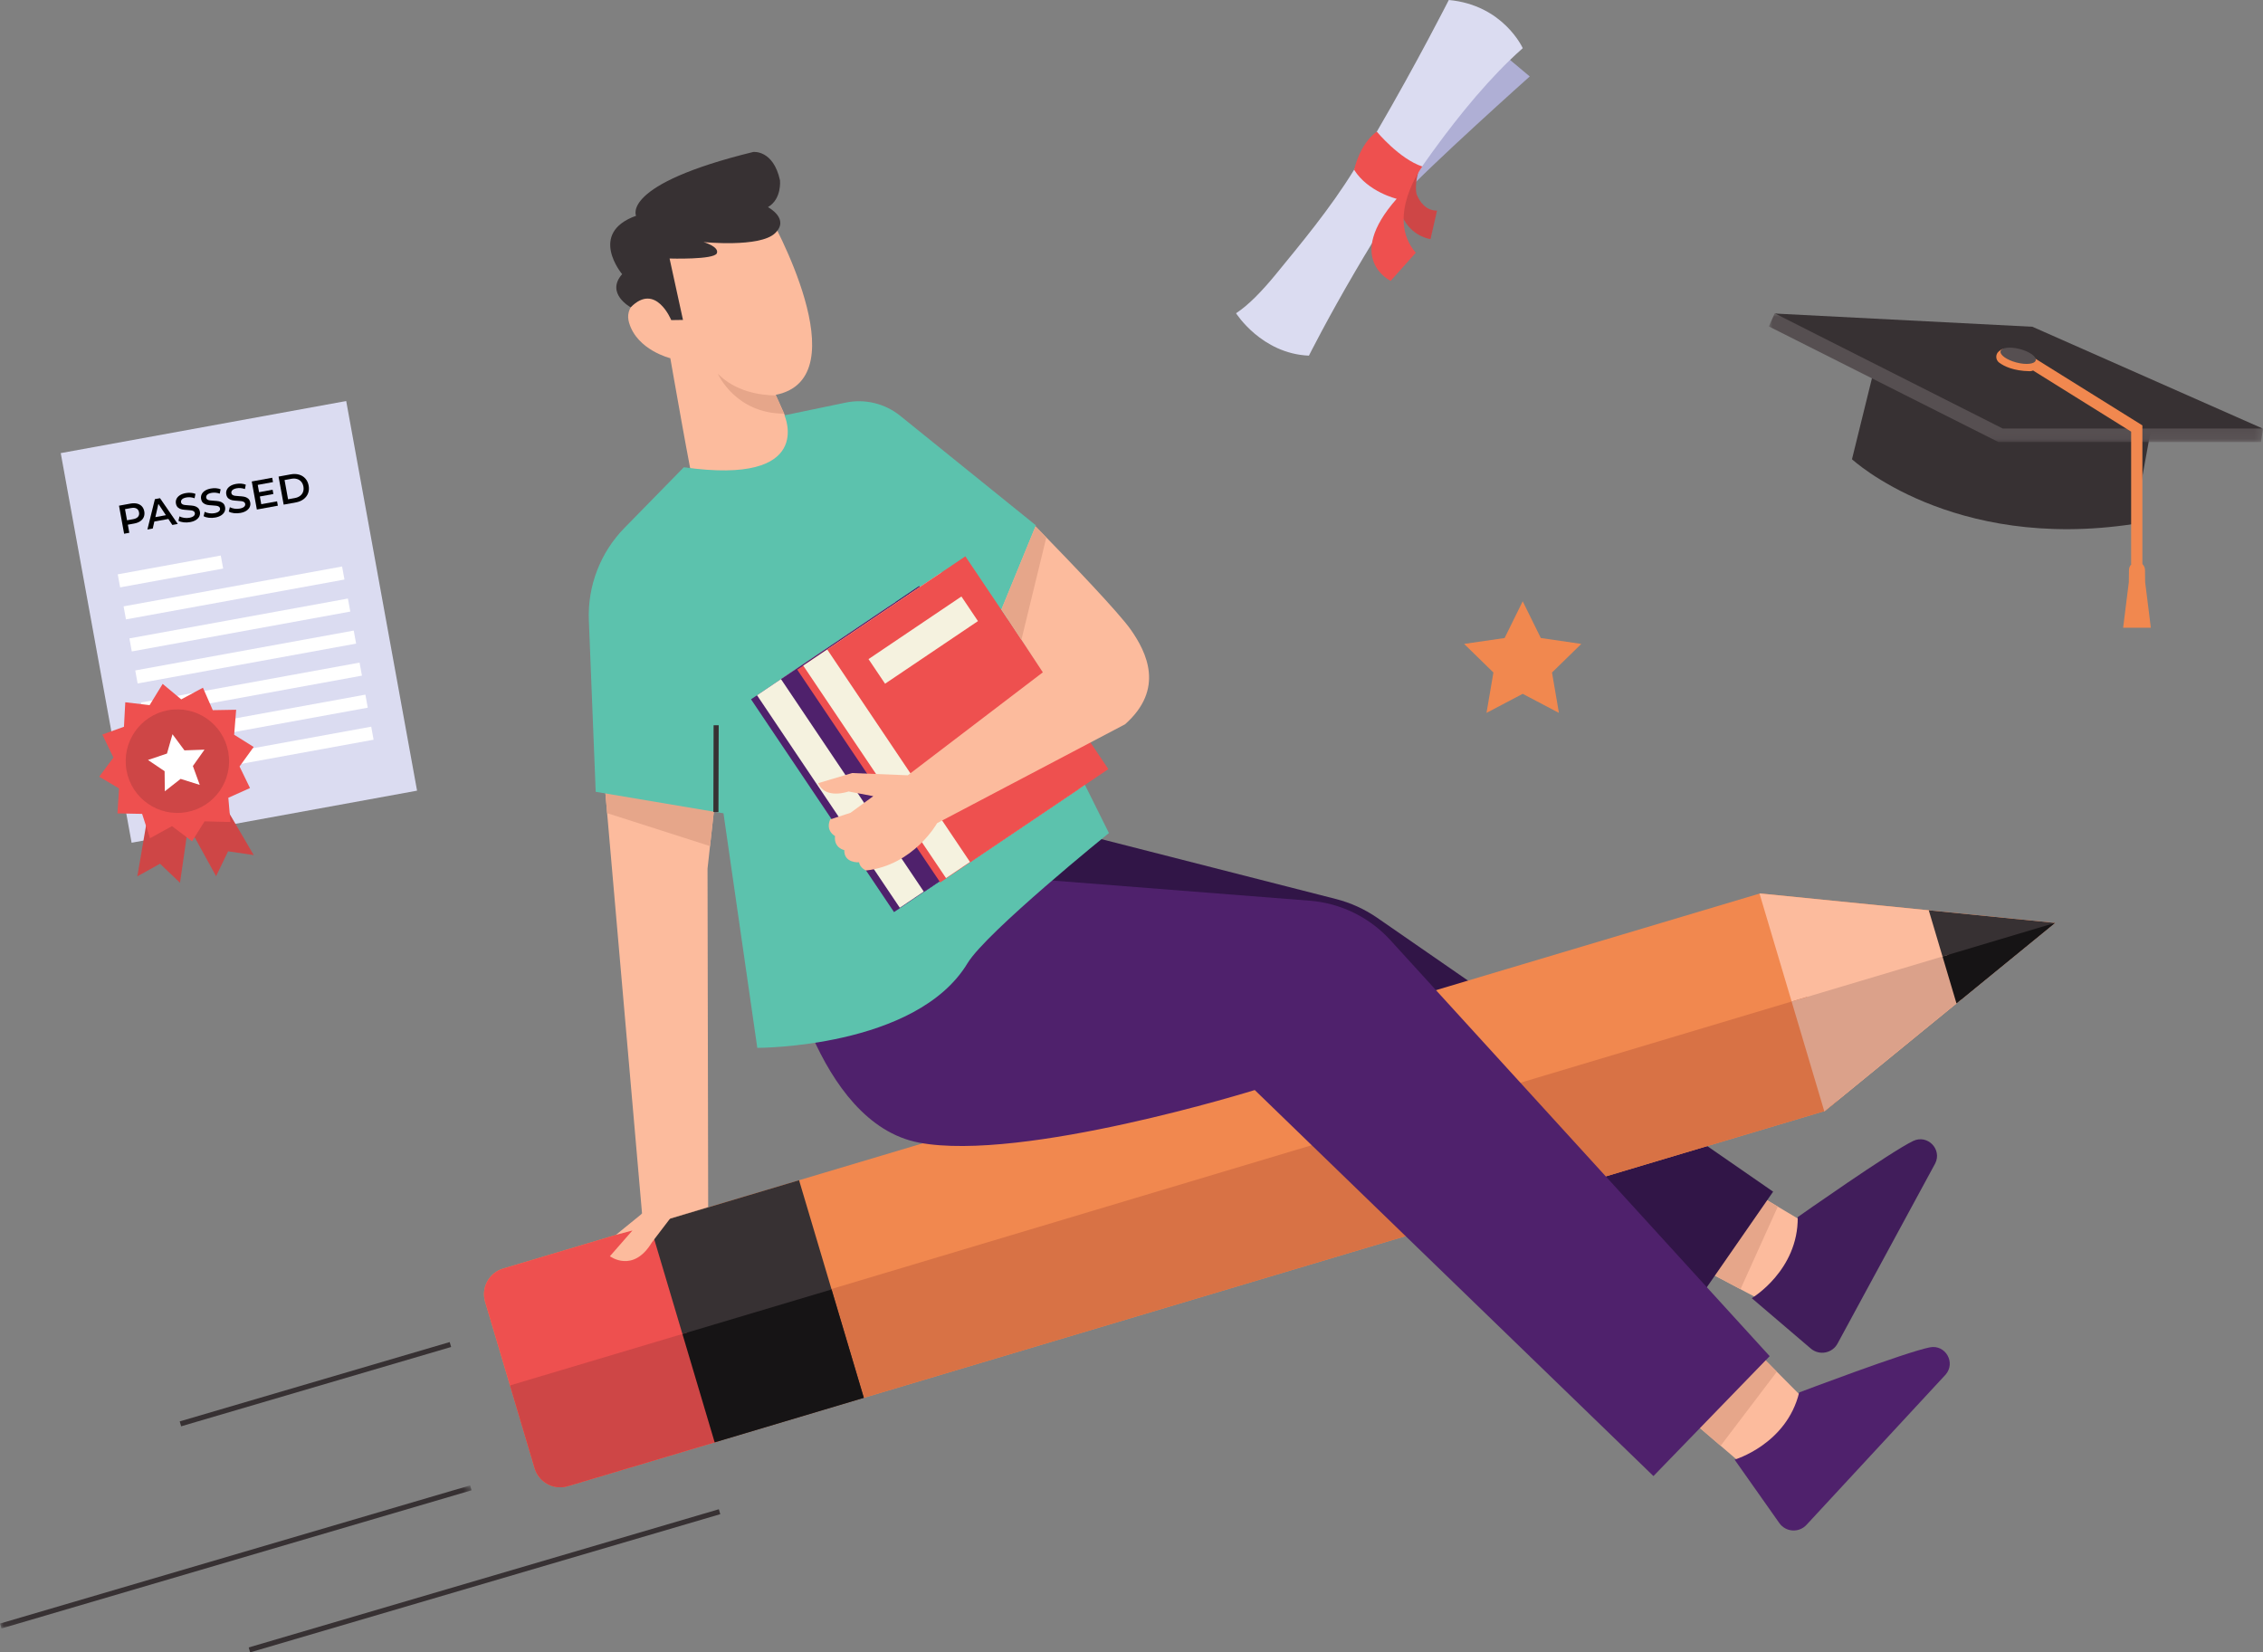 <?xml version="1.0" encoding="UTF-8"?>
<svg width="315px" height="230px" viewBox="0 0 315 230" version="1.1" xmlns="http://www.w3.org/2000/svg" xmlns:xlink="http://www.w3.org/1999/xlink">
    <rect x="0" y="0" width="315" height="230" fill="#808080" stroke="none"/>
    <title>821BAB16-B247-4E22-AC19-DAF03D774598@1.5x</title>
    <defs>
        <polygon id="path-1" points="0 -2.69970014e-14 68.783 -2.69970014e-14 68.783 17.935 0 17.935"></polygon>
        <polygon id="path-3" points="0 1.34985007e-14 65.642 1.34985007e-14 65.642 19.919 0 19.919"></polygon>
    </defs>
    <g id="Design" stroke="none" stroke-width="1" fill="none" fill-rule="evenodd">
        <g id="11.4_VirtualLearn_Menu_my-course_chapter-test_completed" transform="translate(-30, -221)">
            <g id="img_moduletest_success_illustration" transform="translate(30, 221)">
                <polygon id="Fill-1" fill="#DBDCF1" points="8.455 63.071 48.189 55.822 58.053 110.056 18.319 117.305"></polygon>
                <polygon id="Fill-2" fill="#FFFFFF" points="16.391 79.944 30.732 77.327 31.062 79.142 16.722 81.758"></polygon>
                <polygon id="Fill-3" fill="#FFFFFF" points="17.203 84.403 47.617 78.854 47.947 80.669 17.533 86.217"></polygon>
                <polygon id="Fill-4" fill="#FFFFFF" points="18.013 88.862 48.428 83.313 48.759 85.128 18.344 90.676"></polygon>
                <polygon id="Fill-5" fill="#FFFFFF" points="18.825 93.321 49.239 87.772 49.569 89.587 19.155 95.135"></polygon>
                <polygon id="Fill-6" fill="#FFFFFF" points="19.635 97.78 50.05 92.231 50.381 94.046 19.966 99.594"></polygon>
                <polygon id="Fill-7" fill="#FFFFFF" points="20.447 102.239 50.861 96.69 51.191 98.505 20.777 104.053"></polygon>
                <polygon id="Fill-8" fill="#CE4646" points="20.596 113.354 19.116 121.981 22.274 120.226 25.056 122.879 26.334 114.021"></polygon>
                <polygon id="Fill-9" fill="#CE4646" points="30.898 111.474 35.32 119.024 31.748 118.498 30.078 121.963 25.764 114.125"></polygon>
                <polygon id="Fill-10" fill="#FFFFFF" points="21.257 106.698 51.672 101.149 52.002 102.964 21.588 108.512"></polygon>
                <polygon id="Fill-11" fill="#EE504F" points="17.438 97.752 20.826 98.152 22.642 95.195 25.227 97.349 28.248 95.726 29.619 98.851 32.871 98.794 32.594 102.272 35.311 103.973 33.344 106.689 34.799 109.691 31.783 111.045 32.076 114.42 28.475 114.327 26.735 117.109 23.943 114.993 20.88 116.677 19.782 113.288 16.346 113.219 16.571 109.749 13.812 108.109 15.788 105.446 14.243 102.245 17.255 101.16"></polygon>
                <g id="Group-132">
                    <path d="M31.771,104.659 C32.484,108.575 29.891,112.328 25.981,113.041 C22.072,113.754 18.325,111.158 17.612,107.242 C16.9,103.326 19.492,99.573 23.402,98.86 C27.312,98.147 31.059,100.743 31.771,104.659" id="Fill-12" fill="#CE4646"></path>
                    <polygon id="Fill-14" fill="#FFFFFF" points="24.01 102.203 25.675 104.448 28.466 104.348 26.848 106.627 27.805 109.255 25.141 108.418 22.942 110.142 22.913 107.345 20.597 105.784 23.243 104.892"></polygon>
                    <path d="M19.212,71.935 C19.351,71.772 19.398,71.565 19.353,71.316 C19.307,71.067 19.191,70.89 19.003,70.786 C18.815,70.682 18.564,70.659 18.248,70.716 L17.401,70.871 L17.683,72.421 L18.53,72.267 C18.846,72.209 19.073,72.099 19.212,71.935 M19.083,70.103 C19.354,70.169 19.576,70.293 19.747,70.477 C19.919,70.661 20.031,70.896 20.083,71.183 C20.134,71.465 20.112,71.724 20.017,71.958 C19.921,72.193 19.758,72.389 19.528,72.546 C19.297,72.704 19.013,72.813 18.675,72.875 L17.795,73.035 L18,74.162 L17.276,74.294 L16.566,70.389 L18.17,70.096 C18.508,70.035 18.812,70.037 19.083,70.103" id="Fill-16" fill="#000000"></path>
                    <path d="M23.091,71.712 L22.045,70.139 L21.626,71.979 L23.091,71.712 Z M23.434,72.237 L21.484,72.593 L21.264,73.567 L20.518,73.703 L21.562,69.477 L22.275,69.347 L24.746,72.932 L23.988,73.07 L23.434,72.237 Z" id="Fill-18" fill="#000000"></path>
                    <path d="M25.565,72.707 C25.269,72.673 25.027,72.6 24.838,72.488 L24.986,71.879 C25.169,71.976 25.383,72.044 25.63,72.081 C25.876,72.119 26.117,72.116 26.351,72.074 C26.64,72.021 26.848,71.935 26.974,71.816 C27.101,71.697 27.15,71.561 27.122,71.409 C27.102,71.297 27.045,71.212 26.952,71.154 C26.859,71.096 26.747,71.058 26.617,71.04 C26.487,71.021 26.312,71.005 26.091,70.992 C25.781,70.975 25.528,70.948 25.331,70.911 C25.134,70.874 24.956,70.792 24.797,70.666 C24.638,70.539 24.535,70.347 24.488,70.091 C24.449,69.875 24.472,69.668 24.556,69.47 C24.642,69.272 24.792,69.1 25.009,68.952 C25.226,68.805 25.505,68.7 25.847,68.638 C26.084,68.595 26.324,68.582 26.565,68.6 C26.806,68.617 27.021,68.666 27.208,68.747 L27.082,69.353 C26.893,69.283 26.701,69.24 26.506,69.221 C26.31,69.203 26.125,69.21 25.951,69.242 C25.665,69.294 25.461,69.381 25.339,69.503 C25.218,69.625 25.172,69.766 25.201,69.926 C25.221,70.038 25.277,70.122 25.37,70.178 C25.463,70.234 25.574,70.271 25.704,70.29 C25.834,70.308 26.01,70.324 26.231,70.338 C26.533,70.352 26.783,70.378 26.982,70.417 C27.181,70.456 27.36,70.537 27.518,70.662 C27.677,70.787 27.78,70.975 27.826,71.228 C27.865,71.444 27.842,71.65 27.757,71.846 C27.672,72.042 27.52,72.214 27.301,72.362 C27.082,72.509 26.802,72.614 26.46,72.676 C26.16,72.731 25.861,72.741 25.565,72.707" id="Fill-20" fill="#000000"></path>
                    <path d="M29.069,72.068 C28.773,72.033 28.531,71.961 28.342,71.849 L28.49,71.24 C28.673,71.337 28.887,71.405 29.134,71.442 C29.38,71.48 29.621,71.477 29.855,71.435 C30.144,71.382 30.352,71.296 30.478,71.177 C30.604,71.058 30.654,70.922 30.626,70.769 C30.605,70.658 30.549,70.573 30.456,70.515 C30.363,70.457 30.251,70.419 30.121,70.4 C29.991,70.382 29.816,70.366 29.595,70.352 C29.284,70.336 29.031,70.309 28.835,70.272 C28.638,70.235 28.46,70.153 28.301,70.026 C28.142,69.9 28.038,69.708 27.992,69.451 C27.953,69.236 27.976,69.029 28.06,68.831 C28.145,68.633 28.296,68.461 28.513,68.313 C28.73,68.166 29.009,68.061 29.351,67.999 C29.588,67.956 29.828,67.943 30.069,67.96 C30.31,67.978 30.524,68.027 30.712,68.108 L30.586,68.713 C30.397,68.644 30.204,68.6 30.009,68.582 C29.814,68.564 29.629,68.571 29.455,68.603 C29.169,68.655 28.965,68.742 28.843,68.864 C28.722,68.986 28.675,69.127 28.705,69.287 C28.725,69.399 28.781,69.482 28.874,69.539 C28.967,69.595 29.078,69.632 29.208,69.65 C29.338,69.669 29.514,69.685 29.735,69.698 C30.036,69.713 30.287,69.739 30.486,69.778 C30.684,69.816 30.863,69.898 31.022,70.023 C31.181,70.148 31.284,70.336 31.33,70.589 C31.369,70.805 31.346,71.011 31.261,71.207 C31.176,71.403 31.023,71.575 30.805,71.722 C30.586,71.87 30.306,71.975 29.964,72.037 C29.663,72.092 29.365,72.102 29.069,72.068" id="Fill-22" fill="#000000"></path>
                    <path d="M32.573,71.429 C32.277,71.394 32.035,71.321 31.845,71.21 L31.994,70.601 C32.176,70.698 32.391,70.765 32.637,70.803 C32.884,70.841 33.125,70.838 33.359,70.795 C33.648,70.743 33.856,70.657 33.982,70.538 C34.108,70.419 34.157,70.283 34.129,70.13 C34.109,70.019 34.053,69.934 33.96,69.876 C33.866,69.818 33.755,69.78 33.625,69.761 C33.495,69.743 33.319,69.727 33.098,69.713 C32.788,69.697 32.535,69.67 32.339,69.633 C32.142,69.596 31.964,69.514 31.805,69.387 C31.645,69.261 31.542,69.069 31.496,68.812 C31.456,68.597 31.479,68.39 31.564,68.192 C31.649,67.994 31.8,67.821 32.017,67.674 C32.233,67.527 32.513,67.422 32.854,67.36 C33.092,67.316 33.331,67.304 33.573,67.321 C33.814,67.339 34.028,67.388 34.215,67.469 L34.09,68.074 C33.9,68.005 33.708,67.961 33.513,67.943 C33.318,67.925 33.133,67.931 32.959,67.963 C32.673,68.016 32.469,68.103 32.347,68.225 C32.225,68.347 32.179,68.488 32.208,68.648 C32.228,68.759 32.285,68.843 32.378,68.899 C32.47,68.955 32.582,68.993 32.712,69.011 C32.842,69.03 33.017,69.046 33.238,69.059 C33.54,69.073 33.791,69.1 33.989,69.139 C34.188,69.177 34.367,69.259 34.526,69.384 C34.685,69.508 34.787,69.697 34.833,69.95 C34.872,70.166 34.85,70.372 34.764,70.568 C34.679,70.764 34.527,70.936 34.308,71.083 C34.09,71.231 33.81,71.336 33.468,71.398 C33.167,71.453 32.869,71.463 32.573,71.429" id="Fill-24" fill="#000000"></path>
                    <polygon id="Fill-26" fill="#000000" points="38.567 69.782 38.677 70.39 35.753 70.923 35.043 67.018 37.889 66.499 37.999 67.107 35.877 67.494 36.062 68.51 37.945 68.166 38.053 68.763 36.171 69.107 36.366 70.183"></polygon>
                    <path d="M41.044,69.324 C41.33,69.272 41.572,69.171 41.77,69.022 C41.967,68.873 42.106,68.686 42.185,68.462 C42.266,68.238 42.281,67.992 42.233,67.724 C42.184,67.456 42.083,67.232 41.929,67.05 C41.775,66.869 41.579,66.743 41.342,66.673 C41.105,66.603 40.843,66.594 40.557,66.646 L39.61,66.819 L40.097,69.497 L41.044,69.324 Z M38.775,66.337 L40.479,66.027 C40.895,65.951 41.279,65.964 41.632,66.067 C41.984,66.17 42.277,66.353 42.509,66.616 C42.741,66.879 42.892,67.204 42.962,67.591 C43.033,67.978 43.006,68.335 42.881,68.663 C42.757,68.992 42.547,69.266 42.254,69.487 C41.96,69.708 41.605,69.856 41.189,69.932 L39.485,70.243 L38.775,66.337 Z" id="Fill-28" fill="#000000"></path>
                    <path d="M208.819,7.193 L212.935,10.641 C212.935,10.641 198.803,23.257 195.027,27.467 L193.867,26.741 L208.819,7.193 Z" id="Fill-30" fill="#AFAFD5"></path>
                    <path d="M199.121,33.282 L200.027,29.314 C198.455,29.317 197.62,28.096 197.193,27.06 C197.148,26.947 196.819,25.591 197.636,23.292 L193.985,24.664 C193.985,24.664 194.47,27.997 195.086,29.805 L195.073,29.838 C195.141,30.012 195.214,30.177 195.291,30.334 C195.35,30.464 195.409,30.577 195.469,30.668 L195.469,30.668 C196.807,32.999 199.121,33.282 199.121,33.282" id="Fill-32" fill="#CE4646"></path>
                    <path d="M182.195,49.505 C175.593,49.224 172.053,43.6 172.053,43.6 C173.715,42.528 175.631,40.581 177.671,38.082 C180.88,34.151 185.193,29.012 188.493,23.617 C189.573,21.849 190.631,20.071 191.647,18.326 C197.291,8.643 201.667,0 201.667,0 C209.262,0.696 211.961,6.706 211.961,6.706 C211.371,7.227 210.78,7.774 210.191,8.342 C205.941,12.448 201.746,17.745 197.948,23.165 C197.778,23.407 197.609,23.651 197.441,23.894 C196.616,25.084 195.811,26.279 195.029,27.465 C195.029,27.465 195.028,27.466 195.027,27.466 C194.891,27.674 194.755,27.881 194.619,28.088 C193.332,30.059 192.111,32.002 190.973,33.866 C190.189,35.152 189.444,36.401 188.744,37.595 C184.723,44.454 182.195,49.505 182.195,49.505" id="Fill-34" fill="#DBDCF1"></path>
                    <path d="M191.643,18.322 C191.643,18.322 194.786,22.125 197.982,23.178 C197.982,23.178 192.793,30.217 197.07,35.182 L193.575,39.095 C193.575,39.095 187.042,36.016 194.413,27.67 C194.413,27.67 190.42,26.727 188.489,23.635 C188.489,23.635 189.219,20.076 191.643,18.322" id="Fill-36" fill="#EE504F"></path>
                    <path d="M261.461,49.024 L257.788,63.924 C257.788,63.924 271.655,76.8 297.001,72.938 L299.71,58.084 L261.461,49.024 Z" id="Fill-38" fill="#373133"></path>
                    <g id="Group-42" transform="translate(246.217, 43.598)">
                        <mask id="mask-2" fill="white">
                            <use xlink:href="#path-1"></use>
                        </mask>
                        <g id="Clip-41"></g>
                        <polygon id="Fill-40" fill="#564F51" mask="url(#mask-2)" points="31.958 17.935 0 1.839 0.826 -2.69970014e-14 68.783 16.095 68.507 17.935"></polygon>
                    </g>
                    <polygon id="Fill-43" fill="#373133" points="247.089 43.644 282.904 45.483 314.954 59.647 278.772 59.647"></polygon>
                    <polygon id="Fill-45" fill="#F1884F" points="298.212 78.548 296.646 78.548 296.646 60.083 281.894 50.886 282.721 49.555 298.212 59.212"></polygon>
                    <path d="M278.749,48.575 C278.749,48.575 278.486,48.683 278.218,48.913 C277.73,49.335 277.767,50.101 278.286,50.483 C278.969,50.985 280.281,51.635 282.531,51.67 C283.16,51.68 283.655,51.119 283.542,50.499 C283.505,50.299 283.444,50.096 283.346,49.912 L278.749,48.575 Z" id="Fill-47" fill="#F1884F"></path>
                    <path d="M283.361,50.163 C283.226,50.679 282.022,50.811 280.673,50.457 C279.324,50.103 278.34,49.397 278.475,48.881 C278.61,48.365 279.813,48.233 281.163,48.587 C282.512,48.941 283.496,49.647 283.361,50.163" id="Fill-49" fill="#564F51"></path>
                    <path d="M297.46,78.226 L297.46,78.226 C298.071,78.226 298.568,78.718 298.575,79.329 L298.596,81.03 L299.388,87.377 L295.531,87.377 L296.323,81.032 L296.344,79.329 C296.352,78.718 296.849,78.226 297.46,78.226" id="Fill-51" fill="#F1884F"></path>
                    <polygon id="Fill-53" fill="#373133" points="34.818 230 34.618 229.316 100.059 210.081 100.26 210.765"></polygon>
                    <g id="Group-57" transform="translate(0, 206.757)">
                        <mask id="mask-4" fill="white">
                            <use xlink:href="#path-3"></use>
                        </mask>
                        <g id="Clip-56"></g>
                        <polygon id="Fill-55" fill="#373133" mask="url(#mask-4)" points="0.201 19.919 -7.11319999e-05 19.235 65.441 1.34985007e-14 65.642 0.684"></polygon>
                    </g>
                    <polygon id="Fill-58" fill="#373133" points="25.215 198.535 25.015 197.852 62.596 186.81 62.796 187.493"></polygon>
                    <polygon id="Fill-60" fill="#FCBB9D" points="252.56 170.999 247.936 182.464 242.269 179.453 235.701 175.964 241.591 164.447 247.462 167.952"></polygon>
                    <path d="M243.839,180.699 C243.839,180.699 250.32,176.854 250.237,169.411 C250.237,169.411 263.228,160.271 266.318,158.81 C268.304,157.871 270.356,159.972 269.374,161.94 L255.818,186.943 C255.107,188.368 253.246,188.741 252.042,187.7 L243.839,180.699 Z" id="Fill-62" fill="#411D5B"></path>
                    <polygon id="Fill-64" fill="#E6A68A" points="247.462 167.952 242.269 179.453 235.701 175.964 241.591 164.447"></polygon>
                    <path d="M149.21,115.758 L185.951,125.136 C188.014,125.663 189.967,126.553 191.719,127.764 L246.812,165.872 L236.236,181.115 L180.765,142.81 L114.76,128.352 L149.21,115.758 Z" id="Fill-66" fill="#311547"></path>
                    <path d="M109.146,57.574 L112.01,63.955 L96.645,67.79 C96.404,67.648 93.307,49.862 93.307,49.862 C93.307,49.862 88.688,48.738 87.569,44.936 C87.287,43.979 87.37,42.97 88.579,41.785 L87.571,35.264 L107.118,30.042 C107.118,30.042 119.865,52.604 107.972,54.96 L108.01,55.043 L109.146,57.574 Z" id="Fill-68" fill="#FCBB9D"></path>
                    <path d="M93.433,44.557 C93.433,44.557 91.281,39.239 87.791,42.776 C87.791,42.776 84.234,40.848 86.598,38.161 C86.598,38.161 81.793,32.454 88.538,30.035 C88.538,30.035 86.353,25.685 104.852,21.153 C104.852,21.153 107.637,20.82 108.571,25.094 C108.571,25.094 108.852,27.691 106.897,28.83 C106.897,28.83 110.002,30.468 107.869,32.477 C105.735,34.486 97.929,33.694 97.929,33.694 C97.929,33.694 100.152,34.333 99.782,35.254 C99.412,36.176 93.202,35.984 93.202,35.984 L95.069,44.532 L93.433,44.557 Z" id="Fill-70" fill="#373133"></path>
                    <polygon id="Fill-72" fill="#FCBB9D" points="252.297 195.938 245.243 206.17 239.504 201.245 234.426 196.888 243.291 186.871 247.329 190.937"></polygon>
                    <polygon id="Fill-74" fill="#E6A68A" points="247.329 190.937 239.504 201.245 234.426 196.888 243.291 186.871"></polygon>
                    <path d="M241.448,203.173 C241.448,203.173 248.678,201.055 250.438,193.823 C250.438,193.823 265.285,188.19 268.64,187.541 C270.796,187.124 272.264,189.669 270.827,191.332 L251.51,212.193 C250.469,213.397 248.574,213.298 247.665,211.99 L241.448,203.173 Z" id="Fill-76" fill="#4F216C"></path>
                    <path d="M74.415,204.363 L67.525,181.209 C66.939,179.239 68.059,177.166 70.026,176.579 L244.978,124.364 L286.051,128.463 L255.811,153.164 L253.99,154.652 L79.038,206.867 C77.071,207.455 75.001,206.333 74.415,204.363" id="Fill-78" fill="#F1884F"></path>
                    <polygon id="Fill-80" fill="#FCBB9D" points="253.93 154.67 244.918 124.381 244.978 124.364 268.477 126.71 286.051 128.463 272.989 139.133 272.333 139.669 253.99 154.652"></polygon>
                    <polygon id="Fill-82" fill="#373133" points="272.333 139.669 268.477 126.71 286.051 128.463"></polygon>
                    <polygon id="Fill-84" fill="#D87245" points="118.625 195.052 114.14 179.902 251.528 138.767 255.811 153.164 253.99 154.652"></polygon>
                    <polygon id="Fill-86" fill="#DBA18A" points="253.93 154.67 249.388 139.406 271.2 132.896 272.989 139.133 272.333 139.669 253.99 154.652"></polygon>
                    <polygon id="Fill-88" fill="#161415" points="272.333 139.669 270.39 133.138 286.051 128.463"></polygon>
                    <path d="M74.415,204.363 L67.525,181.209 C66.939,179.239 68.059,177.166 70.026,176.579 L91.066,170.3 L100.078,200.588 L79.038,206.867 C77.071,207.455 75.001,206.333 74.415,204.363" id="Fill-90" fill="#EE504F"></path>
                    <polygon id="Fill-92" fill="#373133" points="99.478 200.767 90.466 170.479 111.227 164.282 120.24 194.571"></polygon>
                    <path d="M74.415,204.363 L70.988,192.846 L95.59,185.504 L100.078,200.588 L79.038,206.867 C77.071,207.455 75.001,206.333 74.415,204.363" id="Fill-94" fill="#CE4646"></path>
                    <polygon id="Fill-96" fill="#161415" points="99.478 200.767 94.99 185.683 115.751 179.486 120.24 194.571"></polygon>
                    <path d="M109.057,131.578 C109.057,131.578 113.481,156.322 127.934,159.05 C142.388,161.778 174.656,151.727 174.656,151.727 L230.153,205.46 L246.332,188.769 L193.539,130.868 C190.628,127.675 186.613,125.711 182.308,125.373 L136.576,121.789 L109.057,131.578 Z" id="Fill-98" fill="#4F216C"></path>
                    <path d="M98.832,117.775 L98.485,120.914 L98.575,168.014 L93.279,169.61 L90.73,172.951 C88.117,177.28 84.897,174.862 84.897,174.862 L88.029,171.281 L85.746,171.877 L89.248,169.03 L89.323,168.921 L89.371,168.93 L84.51,113.185 L84.022,107.573 L99.652,110.371 L98.832,117.775 Z" id="Fill-100" fill="#FCBB9D"></path>
                    <polygon id="Fill-102" fill="#E6A68A" points="99.652 110.371 98.832 117.775 84.51 113.185 84.022 107.573"></polygon>
                    <path d="M144.183,73.118 L125.314,57.882 C123.181,56.16 120.391,55.485 117.708,56.042 L109.197,57.811 C109.197,57.811 113.59,67.64 95.187,65.04 L86.914,73.49 C83.565,76.91 81.775,81.563 81.966,86.349 L82.919,110.215 L100.705,113.209 L105.413,145.856 C105.413,145.856 127.53,145.912 134.678,134.072 C137.293,129.741 154.358,115.956 154.358,115.956 L140.01,87.133 L144.183,73.118 Z" id="Fill-104" fill="#5CC2AD"></path>
                    <polygon id="Fill-106" fill="#4F216C" points="104.539 97.339 123.77 84.376 143.675 113.998 124.444 126.96"></polygon>
                    <polygon id="Fill-108" fill="#F5F2DF" points="105.373 96.776 124.604 83.814 144.481 113.394 125.25 126.356"></polygon>
                    <polygon id="Fill-110" fill="#4F216C" points="108.71 94.527 127.941 81.565 147.847 111.186 128.615 124.149"></polygon>
                    <polygon id="Fill-112" fill="#537FBE" points="129.696 90.58 116.764 99.296 114.462 95.87 127.394 87.154"></polygon>
                    <polygon id="Fill-114" fill="#EE504F" points="110.971 93.212 130.202 80.249 150.107 109.871 130.876 122.833"></polygon>
                    <polygon id="Fill-116" fill="#F5F2DF" points="111.805 92.649 131.036 79.687 150.913 109.267 131.682 122.229"></polygon>
                    <polygon id="Fill-118" fill="#EE504F" points="115.143 90.4 134.374 77.438 154.279 107.059 135.048 120.022"></polygon>
                    <polygon id="Fill-120" fill="#F5F2DF" points="136.128 86.453 123.197 95.169 120.894 91.744 133.826 83.027"></polygon>
                    <path d="M156.598,100.82 L130.442,114.581 C130.442,114.581 127.189,120.423 120.553,121.169 C120.553,121.169 119.711,120.831 119.578,120.031 C119.578,120.031 117.468,120.185 117.52,118.331 C117.52,118.331 116.045,118.048 116.23,116.369 C116.23,116.369 114.86,115.674 115.562,114.056 L118.393,113.133 L121.558,110.822 L118.113,110.169 C118.113,110.169 114.893,111.34 113.885,109.013 L118.609,107.604 L126.362,107.915 L145.16,93.584 L142.175,89.053 L139.393,84.834 L144.138,73.262 C144.138,73.262 144.721,73.855 145.644,74.805 C148.752,77.999 155.716,85.24 157.404,87.652 C159.595,90.782 162.165,95.9 156.598,100.82" id="Fill-122" fill="#FCBB9D"></path>
                    <path d="M145.643,74.805 L142.175,89.053 L139.393,84.833 L144.138,73.262 C144.138,73.262 144.721,73.855 145.643,74.805" id="Fill-124" fill="#E6A68A"></path>
                    <path d="M109.146,57.575 C102.378,57.591 99.922,52.032 99.922,52.032 C102.4,54.514 105.776,55.022 108.01,55.043 L109.146,57.575 Z" id="Fill-126" fill="#E6A68A"></path>
                    <polygon id="Fill-128" fill="#373133" points="100.007 113.033 99.296 113.031 99.329 100.949 100.041 100.951"></polygon>
                    <polygon id="Fill-130" fill="#F1884F" points="211.955 83.695 214.475 88.809 220.111 89.629 216.033 93.61 216.995 99.231 211.955 96.577 206.915 99.231 207.877 93.61 203.8 89.629 209.435 88.809"></polygon>
                </g>
            </g>
        </g>
    </g>
</svg>